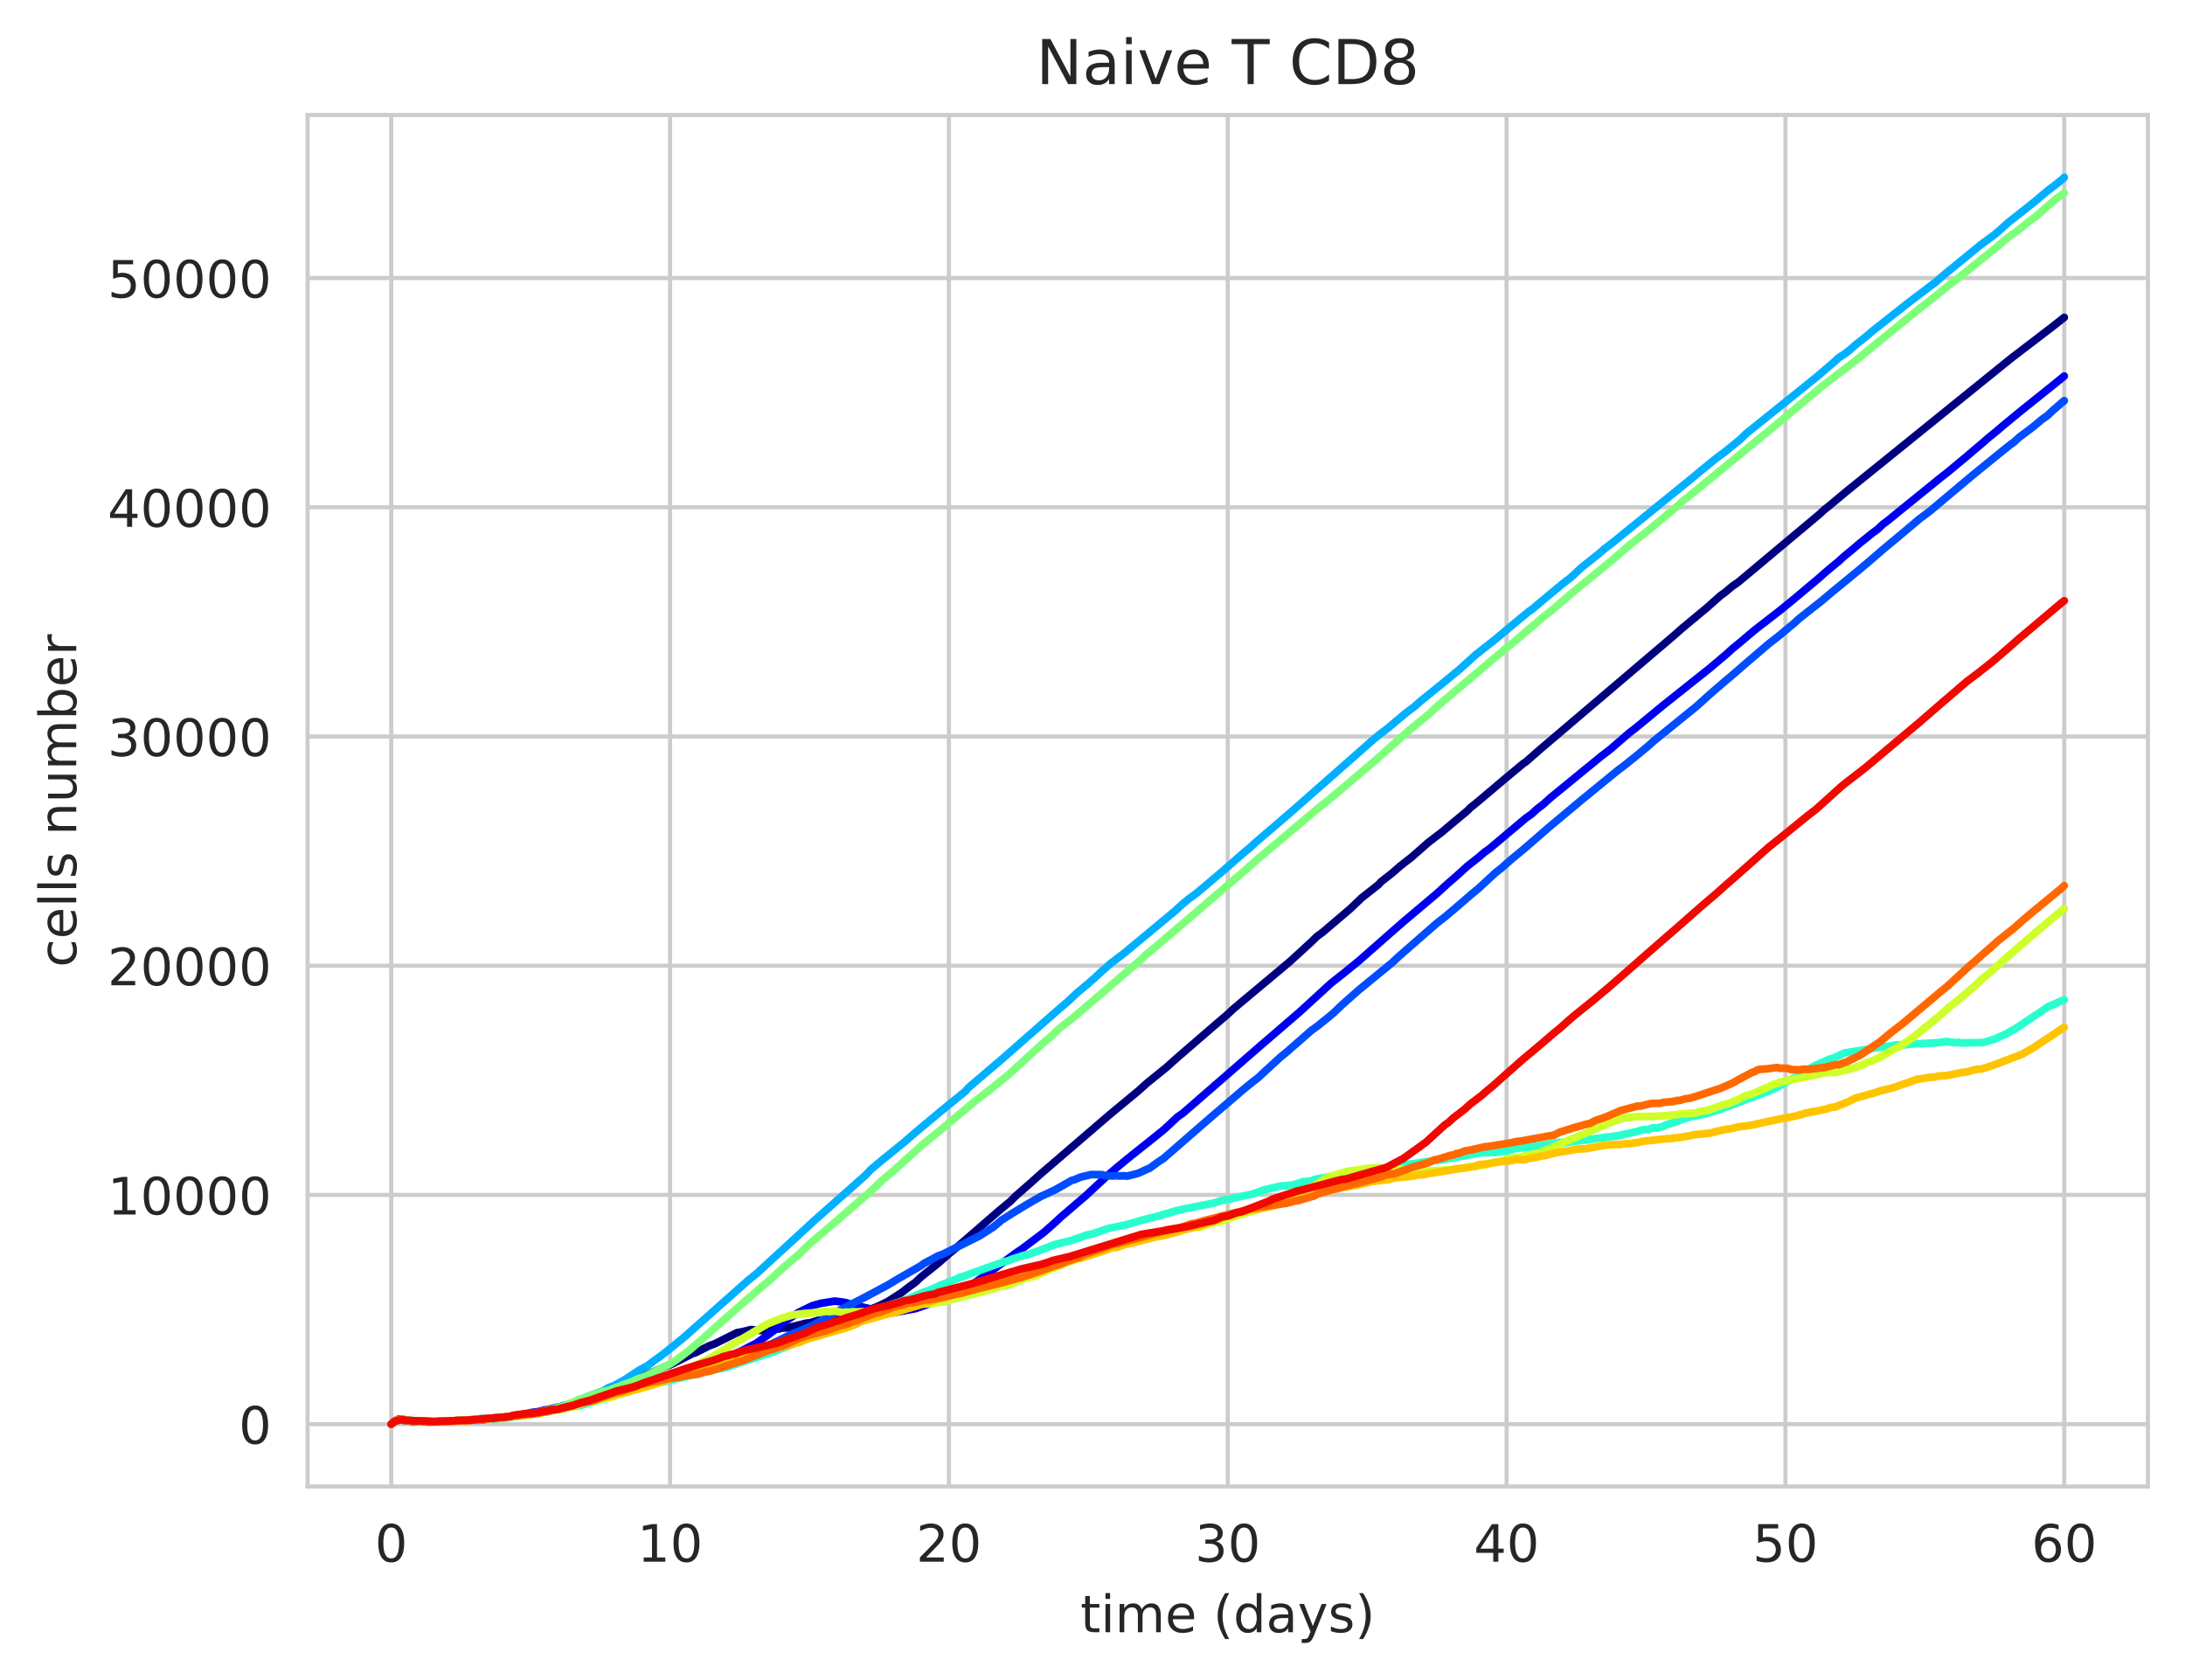 <?xml version="1.0" encoding="utf-8" standalone="no"?>
<!DOCTYPE svg PUBLIC "-//W3C//DTD SVG 1.1//EN"
  "http://www.w3.org/Graphics/SVG/1.1/DTD/svg11.dtd">
<!-- Created with matplotlib (https://matplotlib.org/) -->
<svg height="325.986pt" version="1.1" viewBox="0 0 424.011 325.986" width="424.011pt" xmlns="http://www.w3.org/2000/svg" xmlns:xlink="http://www.w3.org/1999/xlink">
 <defs>
  <style type="text/css">
*{stroke-linecap:butt;stroke-linejoin:round;white-space:pre;}
  </style>
 </defs>
 <g id="figure_1">
  <g id="patch_1">
   <path d="M 0 325.986 
L 424.011 325.986 
L 424.011 0 
L 0 0 
z
" style="fill:#ffffff;"/>
  </g>
  <g id="axes_1">
   <g id="patch_2">
    <path d="M 59.691 288.43 
L 416.811 288.43 
L 416.811 22.318 
L 59.691 22.318 
z
" style="fill:#ffffff;"/>
   </g>
   <g id="matplotlib.axis_1">
    <g id="xtick_1">
     <g id="line2d_1">
      <path clip-path="url(#p82274d62f2)" d="M 75.923 288.43 
L 75.923 22.318 
" style="fill:none;stroke:#cccccc;stroke-linecap:round;stroke-width:0.8;"/>
     </g>
     <g id="text_1">
      <!-- 0 -->
      <defs>
       <path d="M 31.781 66.406 
Q 24.172 66.406 20.328 58.906 
Q 16.5 51.422 16.5 36.375 
Q 16.5 21.391 20.328 13.891 
Q 24.172 6.391 31.781 6.391 
Q 39.453 6.391 43.281 13.891 
Q 47.125 21.391 47.125 36.375 
Q 47.125 51.422 43.281 58.906 
Q 39.453 66.406 31.781 66.406 
z
M 31.781 74.219 
Q 44.047 74.219 50.516 64.516 
Q 56.984 54.828 56.984 36.375 
Q 56.984 17.969 50.516 8.266 
Q 44.047 -1.422 31.781 -1.422 
Q 19.531 -1.422 13.062 8.266 
Q 6.594 17.969 6.594 36.375 
Q 6.594 54.828 13.062 64.516 
Q 19.531 74.219 31.781 74.219 
z
" id="DejaVuSans-48"/>
      </defs>
      <g style="fill:#262626;" transform="translate(72.742 303.029)scale(0.1 -0.1)">
       <use xlink:href="#DejaVuSans-48"/>
      </g>
     </g>
    </g>
    <g id="xtick_2">
     <g id="line2d_2">
      <path clip-path="url(#p82274d62f2)" d="M 130.032 288.43 
L 130.032 22.318 
" style="fill:none;stroke:#cccccc;stroke-linecap:round;stroke-width:0.8;"/>
     </g>
     <g id="text_2">
      <!-- 10 -->
      <defs>
       <path d="M 12.406 8.297 
L 28.516 8.297 
L 28.516 63.922 
L 10.984 60.406 
L 10.984 69.391 
L 28.422 72.906 
L 38.281 72.906 
L 38.281 8.297 
L 54.391 8.297 
L 54.391 0 
L 12.406 0 
z
" id="DejaVuSans-49"/>
      </defs>
      <g style="fill:#262626;" transform="translate(123.67 303.029)scale(0.1 -0.1)">
       <use xlink:href="#DejaVuSans-49"/>
       <use x="63.623" xlink:href="#DejaVuSans-48"/>
      </g>
     </g>
    </g>
    <g id="xtick_3">
     <g id="line2d_3">
      <path clip-path="url(#p82274d62f2)" d="M 184.142 288.43 
L 184.142 22.318 
" style="fill:none;stroke:#cccccc;stroke-linecap:round;stroke-width:0.8;"/>
     </g>
     <g id="text_3">
      <!-- 20 -->
      <defs>
       <path d="M 19.188 8.297 
L 53.609 8.297 
L 53.609 0 
L 7.328 0 
L 7.328 8.297 
Q 12.938 14.109 22.625 23.891 
Q 32.328 33.688 34.812 36.531 
Q 39.547 41.844 41.422 45.531 
Q 43.312 49.219 43.312 52.781 
Q 43.312 58.594 39.234 62.25 
Q 35.156 65.922 28.609 65.922 
Q 23.969 65.922 18.812 64.312 
Q 13.672 62.703 7.812 59.422 
L 7.812 69.391 
Q 13.766 71.781 18.938 73 
Q 24.125 74.219 28.422 74.219 
Q 39.75 74.219 46.484 68.547 
Q 53.219 62.891 53.219 53.422 
Q 53.219 48.922 51.531 44.891 
Q 49.859 40.875 45.406 35.406 
Q 44.188 33.984 37.641 27.219 
Q 31.109 20.453 19.188 8.297 
z
" id="DejaVuSans-50"/>
      </defs>
      <g style="fill:#262626;" transform="translate(177.779 303.029)scale(0.1 -0.1)">
       <use xlink:href="#DejaVuSans-50"/>
       <use x="63.623" xlink:href="#DejaVuSans-48"/>
      </g>
     </g>
    </g>
    <g id="xtick_4">
     <g id="line2d_4">
      <path clip-path="url(#p82274d62f2)" d="M 238.251 288.43 
L 238.251 22.318 
" style="fill:none;stroke:#cccccc;stroke-linecap:round;stroke-width:0.8;"/>
     </g>
     <g id="text_4">
      <!-- 30 -->
      <defs>
       <path d="M 40.578 39.312 
Q 47.656 37.797 51.625 33 
Q 55.609 28.219 55.609 21.188 
Q 55.609 10.406 48.188 4.484 
Q 40.766 -1.422 27.094 -1.422 
Q 22.516 -1.422 17.656 -0.516 
Q 12.797 0.391 7.625 2.203 
L 7.625 11.719 
Q 11.719 9.328 16.594 8.109 
Q 21.484 6.891 26.812 6.891 
Q 36.078 6.891 40.938 10.547 
Q 45.797 14.203 45.797 21.188 
Q 45.797 27.641 41.281 31.266 
Q 36.766 34.906 28.719 34.906 
L 20.219 34.906 
L 20.219 43.016 
L 29.109 43.016 
Q 36.375 43.016 40.234 45.922 
Q 44.094 48.828 44.094 54.297 
Q 44.094 59.906 40.109 62.906 
Q 36.141 65.922 28.719 65.922 
Q 24.656 65.922 20.016 65.031 
Q 15.375 64.156 9.812 62.312 
L 9.812 71.094 
Q 15.438 72.656 20.344 73.438 
Q 25.25 74.219 29.594 74.219 
Q 40.828 74.219 47.359 69.109 
Q 53.906 64.016 53.906 55.328 
Q 53.906 49.266 50.438 45.094 
Q 46.969 40.922 40.578 39.312 
z
" id="DejaVuSans-51"/>
      </defs>
      <g style="fill:#262626;" transform="translate(231.888 303.029)scale(0.1 -0.1)">
       <use xlink:href="#DejaVuSans-51"/>
       <use x="63.623" xlink:href="#DejaVuSans-48"/>
      </g>
     </g>
    </g>
    <g id="xtick_5">
     <g id="line2d_5">
      <path clip-path="url(#p82274d62f2)" d="M 292.36 288.43 
L 292.36 22.318 
" style="fill:none;stroke:#cccccc;stroke-linecap:round;stroke-width:0.8;"/>
     </g>
     <g id="text_5">
      <!-- 40 -->
      <defs>
       <path d="M 37.797 64.312 
L 12.891 25.391 
L 37.797 25.391 
z
M 35.203 72.906 
L 47.609 72.906 
L 47.609 25.391 
L 58.016 25.391 
L 58.016 17.188 
L 47.609 17.188 
L 47.609 0 
L 37.797 0 
L 37.797 17.188 
L 4.891 17.188 
L 4.891 26.703 
z
" id="DejaVuSans-52"/>
      </defs>
      <g style="fill:#262626;" transform="translate(285.997 303.029)scale(0.1 -0.1)">
       <use xlink:href="#DejaVuSans-52"/>
       <use x="63.623" xlink:href="#DejaVuSans-48"/>
      </g>
     </g>
    </g>
    <g id="xtick_6">
     <g id="line2d_6">
      <path clip-path="url(#p82274d62f2)" d="M 346.469 288.43 
L 346.469 22.318 
" style="fill:none;stroke:#cccccc;stroke-linecap:round;stroke-width:0.8;"/>
     </g>
     <g id="text_6">
      <!-- 50 -->
      <defs>
       <path d="M 10.797 72.906 
L 49.516 72.906 
L 49.516 64.594 
L 19.828 64.594 
L 19.828 46.734 
Q 21.969 47.469 24.109 47.828 
Q 26.266 48.188 28.422 48.188 
Q 40.625 48.188 47.75 41.5 
Q 54.891 34.812 54.891 23.391 
Q 54.891 11.625 47.562 5.094 
Q 40.234 -1.422 26.906 -1.422 
Q 22.312 -1.422 17.547 -0.641 
Q 12.797 0.141 7.719 1.703 
L 7.719 11.625 
Q 12.109 9.234 16.797 8.062 
Q 21.484 6.891 26.703 6.891 
Q 35.156 6.891 40.078 11.328 
Q 45.016 15.766 45.016 23.391 
Q 45.016 31 40.078 35.438 
Q 35.156 39.891 26.703 39.891 
Q 22.75 39.891 18.812 39.016 
Q 14.891 38.141 10.797 36.281 
z
" id="DejaVuSans-53"/>
      </defs>
      <g style="fill:#262626;" transform="translate(340.106 303.029)scale(0.1 -0.1)">
       <use xlink:href="#DejaVuSans-53"/>
       <use x="63.623" xlink:href="#DejaVuSans-48"/>
      </g>
     </g>
    </g>
    <g id="xtick_7">
     <g id="line2d_7">
      <path clip-path="url(#p82274d62f2)" d="M 400.578 288.43 
L 400.578 22.318 
" style="fill:none;stroke:#cccccc;stroke-linecap:round;stroke-width:0.8;"/>
     </g>
     <g id="text_7">
      <!-- 60 -->
      <defs>
       <path d="M 33.016 40.375 
Q 26.375 40.375 22.484 35.828 
Q 18.609 31.297 18.609 23.391 
Q 18.609 15.531 22.484 10.953 
Q 26.375 6.391 33.016 6.391 
Q 39.656 6.391 43.531 10.953 
Q 47.406 15.531 47.406 23.391 
Q 47.406 31.297 43.531 35.828 
Q 39.656 40.375 33.016 40.375 
z
M 52.594 71.297 
L 52.594 62.312 
Q 48.875 64.062 45.094 64.984 
Q 41.312 65.922 37.594 65.922 
Q 27.828 65.922 22.672 59.328 
Q 17.531 52.734 16.797 39.406 
Q 19.672 43.656 24.016 45.922 
Q 28.375 48.188 33.594 48.188 
Q 44.578 48.188 50.953 41.516 
Q 57.328 34.859 57.328 23.391 
Q 57.328 12.156 50.688 5.359 
Q 44.047 -1.422 33.016 -1.422 
Q 20.359 -1.422 13.672 8.266 
Q 6.984 17.969 6.984 36.375 
Q 6.984 53.656 15.188 63.938 
Q 23.391 74.219 37.203 74.219 
Q 40.922 74.219 44.703 73.484 
Q 48.484 72.75 52.594 71.297 
z
" id="DejaVuSans-54"/>
      </defs>
      <g style="fill:#262626;" transform="translate(394.215 303.029)scale(0.1 -0.1)">
       <use xlink:href="#DejaVuSans-54"/>
       <use x="63.623" xlink:href="#DejaVuSans-48"/>
      </g>
     </g>
    </g>
    <g id="text_8">
     <!-- time (days) -->
     <defs>
      <path d="M 18.312 70.219 
L 18.312 54.688 
L 36.812 54.688 
L 36.812 47.703 
L 18.312 47.703 
L 18.312 18.016 
Q 18.312 11.328 20.141 9.422 
Q 21.969 7.516 27.594 7.516 
L 36.812 7.516 
L 36.812 0 
L 27.594 0 
Q 17.188 0 13.234 3.875 
Q 9.281 7.766 9.281 18.016 
L 9.281 47.703 
L 2.688 47.703 
L 2.688 54.688 
L 9.281 54.688 
L 9.281 70.219 
z
" id="DejaVuSans-116"/>
      <path d="M 9.422 54.688 
L 18.406 54.688 
L 18.406 0 
L 9.422 0 
z
M 9.422 75.984 
L 18.406 75.984 
L 18.406 64.594 
L 9.422 64.594 
z
" id="DejaVuSans-105"/>
      <path d="M 52 44.188 
Q 55.375 50.25 60.062 53.125 
Q 64.75 56 71.094 56 
Q 79.641 56 84.281 50.016 
Q 88.922 44.047 88.922 33.016 
L 88.922 0 
L 79.891 0 
L 79.891 32.719 
Q 79.891 40.578 77.094 44.375 
Q 74.312 48.188 68.609 48.188 
Q 61.625 48.188 57.562 43.547 
Q 53.516 38.922 53.516 30.906 
L 53.516 0 
L 44.484 0 
L 44.484 32.719 
Q 44.484 40.625 41.703 44.406 
Q 38.922 48.188 33.109 48.188 
Q 26.219 48.188 22.156 43.531 
Q 18.109 38.875 18.109 30.906 
L 18.109 0 
L 9.078 0 
L 9.078 54.688 
L 18.109 54.688 
L 18.109 46.188 
Q 21.188 51.219 25.484 53.609 
Q 29.781 56 35.688 56 
Q 41.656 56 45.828 52.969 
Q 50 49.953 52 44.188 
z
" id="DejaVuSans-109"/>
      <path d="M 56.203 29.594 
L 56.203 25.203 
L 14.891 25.203 
Q 15.484 15.922 20.484 11.062 
Q 25.484 6.203 34.422 6.203 
Q 39.594 6.203 44.453 7.469 
Q 49.312 8.734 54.109 11.281 
L 54.109 2.781 
Q 49.266 0.734 44.188 -0.344 
Q 39.109 -1.422 33.891 -1.422 
Q 20.797 -1.422 13.156 6.188 
Q 5.516 13.812 5.516 26.812 
Q 5.516 40.234 12.766 48.109 
Q 20.016 56 32.328 56 
Q 43.359 56 49.781 48.891 
Q 56.203 41.797 56.203 29.594 
z
M 47.219 32.234 
Q 47.125 39.594 43.094 43.984 
Q 39.062 48.391 32.422 48.391 
Q 24.906 48.391 20.391 44.141 
Q 15.875 39.891 15.188 32.172 
z
" id="DejaVuSans-101"/>
      <path id="DejaVuSans-32"/>
      <path d="M 31 75.875 
Q 24.469 64.656 21.281 53.656 
Q 18.109 42.672 18.109 31.391 
Q 18.109 20.125 21.312 9.062 
Q 24.516 -2 31 -13.188 
L 23.188 -13.188 
Q 15.875 -1.703 12.234 9.375 
Q 8.594 20.453 8.594 31.391 
Q 8.594 42.281 12.203 53.312 
Q 15.828 64.359 23.188 75.875 
z
" id="DejaVuSans-40"/>
      <path d="M 45.406 46.391 
L 45.406 75.984 
L 54.391 75.984 
L 54.391 0 
L 45.406 0 
L 45.406 8.203 
Q 42.578 3.328 38.25 0.953 
Q 33.938 -1.422 27.875 -1.422 
Q 17.969 -1.422 11.734 6.484 
Q 5.516 14.406 5.516 27.297 
Q 5.516 40.188 11.734 48.094 
Q 17.969 56 27.875 56 
Q 33.938 56 38.25 53.625 
Q 42.578 51.266 45.406 46.391 
z
M 14.797 27.297 
Q 14.797 17.391 18.875 11.75 
Q 22.953 6.109 30.078 6.109 
Q 37.203 6.109 41.297 11.75 
Q 45.406 17.391 45.406 27.297 
Q 45.406 37.203 41.297 42.844 
Q 37.203 48.484 30.078 48.484 
Q 22.953 48.484 18.875 42.844 
Q 14.797 37.203 14.797 27.297 
z
" id="DejaVuSans-100"/>
      <path d="M 34.281 27.484 
Q 23.391 27.484 19.188 25 
Q 14.984 22.516 14.984 16.5 
Q 14.984 11.719 18.141 8.906 
Q 21.297 6.109 26.703 6.109 
Q 34.188 6.109 38.703 11.406 
Q 43.219 16.703 43.219 25.484 
L 43.219 27.484 
z
M 52.203 31.203 
L 52.203 0 
L 43.219 0 
L 43.219 8.297 
Q 40.141 3.328 35.547 0.953 
Q 30.953 -1.422 24.312 -1.422 
Q 15.922 -1.422 10.953 3.297 
Q 6 8.016 6 15.922 
Q 6 25.141 12.172 29.828 
Q 18.359 34.516 30.609 34.516 
L 43.219 34.516 
L 43.219 35.406 
Q 43.219 41.609 39.141 45 
Q 35.062 48.391 27.688 48.391 
Q 23 48.391 18.547 47.266 
Q 14.109 46.141 10.016 43.891 
L 10.016 52.203 
Q 14.938 54.109 19.578 55.047 
Q 24.219 56 28.609 56 
Q 40.484 56 46.344 49.844 
Q 52.203 43.703 52.203 31.203 
z
" id="DejaVuSans-97"/>
      <path d="M 32.172 -5.078 
Q 28.375 -14.844 24.75 -17.812 
Q 21.141 -20.797 15.094 -20.797 
L 7.906 -20.797 
L 7.906 -13.281 
L 13.188 -13.281 
Q 16.891 -13.281 18.938 -11.516 
Q 21 -9.766 23.484 -3.219 
L 25.094 0.875 
L 2.984 54.688 
L 12.5 54.688 
L 29.594 11.922 
L 46.688 54.688 
L 56.203 54.688 
z
" id="DejaVuSans-121"/>
      <path d="M 44.281 53.078 
L 44.281 44.578 
Q 40.484 46.531 36.375 47.5 
Q 32.281 48.484 27.875 48.484 
Q 21.188 48.484 17.844 46.438 
Q 14.5 44.391 14.5 40.281 
Q 14.5 37.156 16.891 35.375 
Q 19.281 33.594 26.516 31.984 
L 29.594 31.297 
Q 39.156 29.25 43.188 25.516 
Q 47.219 21.781 47.219 15.094 
Q 47.219 7.469 41.188 3.016 
Q 35.156 -1.422 24.609 -1.422 
Q 20.219 -1.422 15.453 -0.562 
Q 10.688 0.297 5.422 2 
L 5.422 11.281 
Q 10.406 8.688 15.234 7.391 
Q 20.062 6.109 24.812 6.109 
Q 31.156 6.109 34.562 8.281 
Q 37.984 10.453 37.984 14.406 
Q 37.984 18.062 35.516 20.016 
Q 33.062 21.969 24.703 23.781 
L 21.578 24.516 
Q 13.234 26.266 9.516 29.906 
Q 5.812 33.547 5.812 39.891 
Q 5.812 47.609 11.281 51.797 
Q 16.75 56 26.812 56 
Q 31.781 56 36.172 55.266 
Q 40.578 54.547 44.281 53.078 
z
" id="DejaVuSans-115"/>
      <path d="M 8.016 75.875 
L 15.828 75.875 
Q 23.141 64.359 26.781 53.312 
Q 30.422 42.281 30.422 31.391 
Q 30.422 20.453 26.781 9.375 
Q 23.141 -1.703 15.828 -13.188 
L 8.016 -13.188 
Q 14.5 -2 17.703 9.062 
Q 20.906 20.125 20.906 31.391 
Q 20.906 42.672 17.703 53.656 
Q 14.5 64.656 8.016 75.875 
z
" id="DejaVuSans-41"/>
     </defs>
     <g style="fill:#262626;" transform="translate(209.662 316.707)scale(0.1 -0.1)">
      <use xlink:href="#DejaVuSans-116"/>
      <use x="39.209" xlink:href="#DejaVuSans-105"/>
      <use x="66.992" xlink:href="#DejaVuSans-109"/>
      <use x="164.404" xlink:href="#DejaVuSans-101"/>
      <use x="225.928" xlink:href="#DejaVuSans-32"/>
      <use x="257.715" xlink:href="#DejaVuSans-40"/>
      <use x="296.729" xlink:href="#DejaVuSans-100"/>
      <use x="360.205" xlink:href="#DejaVuSans-97"/>
      <use x="421.484" xlink:href="#DejaVuSans-121"/>
      <use x="480.664" xlink:href="#DejaVuSans-115"/>
      <use x="532.764" xlink:href="#DejaVuSans-41"/>
     </g>
    </g>
   </g>
   <g id="matplotlib.axis_2">
    <g id="ytick_1">
     <g id="line2d_8">
      <path clip-path="url(#p82274d62f2)" d="M 59.691 276.334 
L 416.811 276.334 
" style="fill:none;stroke:#cccccc;stroke-linecap:round;stroke-width:0.8;"/>
     </g>
     <g id="text_9">
      <!-- 0 -->
      <g style="fill:#262626;" transform="translate(46.328 280.133)scale(0.1 -0.1)">
       <use xlink:href="#DejaVuSans-48"/>
      </g>
     </g>
    </g>
    <g id="ytick_2">
     <g id="line2d_9">
      <path clip-path="url(#p82274d62f2)" d="M 59.691 231.857 
L 416.811 231.857 
" style="fill:none;stroke:#cccccc;stroke-linecap:round;stroke-width:0.8;"/>
     </g>
     <g id="text_10">
      <!-- 10000 -->
      <g style="fill:#262626;" transform="translate(20.878 235.656)scale(0.1 -0.1)">
       <use xlink:href="#DejaVuSans-49"/>
       <use x="63.623" xlink:href="#DejaVuSans-48"/>
       <use x="127.246" xlink:href="#DejaVuSans-48"/>
       <use x="190.869" xlink:href="#DejaVuSans-48"/>
       <use x="254.492" xlink:href="#DejaVuSans-48"/>
      </g>
     </g>
    </g>
    <g id="ytick_3">
     <g id="line2d_10">
      <path clip-path="url(#p82274d62f2)" d="M 59.691 187.38 
L 416.811 187.38 
" style="fill:none;stroke:#cccccc;stroke-linecap:round;stroke-width:0.8;"/>
     </g>
     <g id="text_11">
      <!-- 20000 -->
      <g style="fill:#262626;" transform="translate(20.878 191.179)scale(0.1 -0.1)">
       <use xlink:href="#DejaVuSans-50"/>
       <use x="63.623" xlink:href="#DejaVuSans-48"/>
       <use x="127.246" xlink:href="#DejaVuSans-48"/>
       <use x="190.869" xlink:href="#DejaVuSans-48"/>
       <use x="254.492" xlink:href="#DejaVuSans-48"/>
      </g>
     </g>
    </g>
    <g id="ytick_4">
     <g id="line2d_11">
      <path clip-path="url(#p82274d62f2)" d="M 59.691 142.903 
L 416.811 142.903 
" style="fill:none;stroke:#cccccc;stroke-linecap:round;stroke-width:0.8;"/>
     </g>
     <g id="text_12">
      <!-- 30000 -->
      <g style="fill:#262626;" transform="translate(20.878 146.702)scale(0.1 -0.1)">
       <use xlink:href="#DejaVuSans-51"/>
       <use x="63.623" xlink:href="#DejaVuSans-48"/>
       <use x="127.246" xlink:href="#DejaVuSans-48"/>
       <use x="190.869" xlink:href="#DejaVuSans-48"/>
       <use x="254.492" xlink:href="#DejaVuSans-48"/>
      </g>
     </g>
    </g>
    <g id="ytick_5">
     <g id="line2d_12">
      <path clip-path="url(#p82274d62f2)" d="M 59.691 98.426 
L 416.811 98.426 
" style="fill:none;stroke:#cccccc;stroke-linecap:round;stroke-width:0.8;"/>
     </g>
     <g id="text_13">
      <!-- 40000 -->
      <g style="fill:#262626;" transform="translate(20.878 102.225)scale(0.1 -0.1)">
       <use xlink:href="#DejaVuSans-52"/>
       <use x="63.623" xlink:href="#DejaVuSans-48"/>
       <use x="127.246" xlink:href="#DejaVuSans-48"/>
       <use x="190.869" xlink:href="#DejaVuSans-48"/>
       <use x="254.492" xlink:href="#DejaVuSans-48"/>
      </g>
     </g>
    </g>
    <g id="ytick_6">
     <g id="line2d_13">
      <path clip-path="url(#p82274d62f2)" d="M 59.691 53.948 
L 416.811 53.948 
" style="fill:none;stroke:#cccccc;stroke-linecap:round;stroke-width:0.8;"/>
     </g>
     <g id="text_14">
      <!-- 50000 -->
      <g style="fill:#262626;" transform="translate(20.878 57.748)scale(0.1 -0.1)">
       <use xlink:href="#DejaVuSans-53"/>
       <use x="63.623" xlink:href="#DejaVuSans-48"/>
       <use x="127.246" xlink:href="#DejaVuSans-48"/>
       <use x="190.869" xlink:href="#DejaVuSans-48"/>
       <use x="254.492" xlink:href="#DejaVuSans-48"/>
      </g>
     </g>
    </g>
    <g id="text_15">
     <!-- cells number -->
     <defs>
      <path d="M 48.781 52.594 
L 48.781 44.188 
Q 44.969 46.297 41.141 47.344 
Q 37.312 48.391 33.406 48.391 
Q 24.656 48.391 19.812 42.844 
Q 14.984 37.312 14.984 27.297 
Q 14.984 17.281 19.812 11.734 
Q 24.656 6.203 33.406 6.203 
Q 37.312 6.203 41.141 7.25 
Q 44.969 8.297 48.781 10.406 
L 48.781 2.094 
Q 45.016 0.344 40.984 -0.531 
Q 36.969 -1.422 32.422 -1.422 
Q 20.062 -1.422 12.781 6.344 
Q 5.516 14.109 5.516 27.297 
Q 5.516 40.672 12.859 48.328 
Q 20.219 56 33.016 56 
Q 37.156 56 41.109 55.141 
Q 45.062 54.297 48.781 52.594 
z
" id="DejaVuSans-99"/>
      <path d="M 9.422 75.984 
L 18.406 75.984 
L 18.406 0 
L 9.422 0 
z
" id="DejaVuSans-108"/>
      <path d="M 54.891 33.016 
L 54.891 0 
L 45.906 0 
L 45.906 32.719 
Q 45.906 40.484 42.875 44.328 
Q 39.844 48.188 33.797 48.188 
Q 26.516 48.188 22.312 43.547 
Q 18.109 38.922 18.109 30.906 
L 18.109 0 
L 9.078 0 
L 9.078 54.688 
L 18.109 54.688 
L 18.109 46.188 
Q 21.344 51.125 25.703 53.562 
Q 30.078 56 35.797 56 
Q 45.219 56 50.047 50.172 
Q 54.891 44.344 54.891 33.016 
z
" id="DejaVuSans-110"/>
      <path d="M 8.5 21.578 
L 8.5 54.688 
L 17.484 54.688 
L 17.484 21.922 
Q 17.484 14.156 20.5 10.266 
Q 23.531 6.391 29.594 6.391 
Q 36.859 6.391 41.078 11.031 
Q 45.312 15.672 45.312 23.688 
L 45.312 54.688 
L 54.297 54.688 
L 54.297 0 
L 45.312 0 
L 45.312 8.406 
Q 42.047 3.422 37.719 1 
Q 33.406 -1.422 27.688 -1.422 
Q 18.266 -1.422 13.375 4.438 
Q 8.5 10.297 8.5 21.578 
z
M 31.109 56 
z
" id="DejaVuSans-117"/>
      <path d="M 48.688 27.297 
Q 48.688 37.203 44.609 42.844 
Q 40.531 48.484 33.406 48.484 
Q 26.266 48.484 22.188 42.844 
Q 18.109 37.203 18.109 27.297 
Q 18.109 17.391 22.188 11.75 
Q 26.266 6.109 33.406 6.109 
Q 40.531 6.109 44.609 11.75 
Q 48.688 17.391 48.688 27.297 
z
M 18.109 46.391 
Q 20.953 51.266 25.266 53.625 
Q 29.594 56 35.594 56 
Q 45.562 56 51.781 48.094 
Q 58.016 40.188 58.016 27.297 
Q 58.016 14.406 51.781 6.484 
Q 45.562 -1.422 35.594 -1.422 
Q 29.594 -1.422 25.266 0.953 
Q 20.953 3.328 18.109 8.203 
L 18.109 0 
L 9.078 0 
L 9.078 75.984 
L 18.109 75.984 
z
" id="DejaVuSans-98"/>
      <path d="M 41.109 46.297 
Q 39.594 47.172 37.812 47.578 
Q 36.031 48 33.891 48 
Q 26.266 48 22.188 43.047 
Q 18.109 38.094 18.109 28.812 
L 18.109 0 
L 9.078 0 
L 9.078 54.688 
L 18.109 54.688 
L 18.109 46.188 
Q 20.953 51.172 25.484 53.578 
Q 30.031 56 36.531 56 
Q 37.453 56 38.578 55.875 
Q 39.703 55.766 41.062 55.516 
z
" id="DejaVuSans-114"/>
     </defs>
     <g style="fill:#262626;" transform="translate(14.798 187.686)rotate(-90)scale(0.1 -0.1)">
      <use xlink:href="#DejaVuSans-99"/>
      <use x="54.98" xlink:href="#DejaVuSans-101"/>
      <use x="116.504" xlink:href="#DejaVuSans-108"/>
      <use x="144.287" xlink:href="#DejaVuSans-108"/>
      <use x="172.07" xlink:href="#DejaVuSans-115"/>
      <use x="224.17" xlink:href="#DejaVuSans-32"/>
      <use x="255.957" xlink:href="#DejaVuSans-110"/>
      <use x="319.336" xlink:href="#DejaVuSans-117"/>
      <use x="382.715" xlink:href="#DejaVuSans-109"/>
      <use x="480.127" xlink:href="#DejaVuSans-98"/>
      <use x="543.604" xlink:href="#DejaVuSans-101"/>
      <use x="605.127" xlink:href="#DejaVuSans-114"/>
     </g>
    </g>
   </g>
   <g id="line2d_14">
    <path clip-path="url(#p82274d62f2)" d="M 75.923 276.334 
L 76.464 275.849 
L 77.006 275.591 
L 77.547 275.494 
L 80.793 275.872 
L 86.745 275.827 
L 87.286 275.725 
L 88.368 275.711 
L 99.731 274.849 
L 100.814 274.635 
L 105.142 273.995 
L 106.766 273.617 
L 108.389 273.283 
L 114.882 271.25 
L 115.964 270.757 
L 118.67 269.778 
L 129.491 264.992 
L 130.574 264.597 
L 134.361 262.662 
L 134.902 262.502 
L 137.608 261.141 
L 138.69 260.745 
L 143.019 258.592 
L 144.101 258.392 
L 145.724 257.992 
L 147.888 258.17 
L 150.053 257.858 
L 151.135 257.867 
L 151.676 257.694 
L 152.758 257.663 
L 154.923 257.12 
L 156.546 256.724 
L 157.087 256.697 
L 158.71 256.213 
L 160.334 255.946 
L 161.957 255.599 
L 163.039 255.501 
L 168.45 254.042 
L 168.991 254.024 
L 170.614 253.362 
L 172.238 252.561 
L 174.943 250.831 
L 176.025 249.977 
L 177.648 248.803 
L 178.731 247.775 
L 181.977 245.182 
L 184.142 243.288 
L 185.224 242.403 
L 188.47 239.596 
L 193.881 234.904 
L 196.046 233.12 
L 197.128 232.039 
L 199.833 229.678 
L 201.998 227.738 
L 203.621 226.351 
L 214.443 217.046 
L 215.525 216.121 
L 220.936 211.642 
L 222.559 210.179 
L 226.347 207.114 
L 228.511 205.175 
L 236.086 198.633 
L 238.251 196.787 
L 239.333 195.764 
L 250.155 186.713 
L 252.319 184.742 
L 254.483 182.754 
L 255.566 181.7 
L 256.648 180.913 
L 262.059 176.301 
L 264.223 174.228 
L 267.47 171.679 
L 268.011 171.083 
L 270.175 169.393 
L 271.798 167.979 
L 273.963 166.293 
L 277.209 163.438 
L 279.915 161.374 
L 281.538 159.995 
L 284.784 157.296 
L 285.326 156.731 
L 286.408 155.872 
L 291.819 151.304 
L 295.606 148.155 
L 296.147 147.791 
L 298.853 145.416 
L 324.825 123.328 
L 326.448 121.892 
L 330.236 118.747 
L 331.318 117.849 
L 332.942 116.399 
L 334.024 115.451 
L 334.565 115.1 
L 336.188 113.739 
L 337.27 112.992 
L 338.352 112.098 
L 352.962 99.871 
L 354.044 98.888 
L 355.126 98.021 
L 358.373 95.308 
L 365.407 89.628 
L 390.297 69.507 
L 398.414 63.298 
L 400.578 61.585 
L 400.578 61.585 
" style="fill:none;stroke:#000080;stroke-linecap:round;stroke-width:1.5;"/>
   </g>
   <g id="line2d_15">
    <path clip-path="url(#p82274d62f2)" d="M 75.923 276.334 
L 77.006 275.511 
L 77.547 275.324 
L 78.629 275.542 
L 79.17 275.671 
L 79.711 275.622 
L 80.793 275.849 
L 82.416 275.751 
L 82.958 275.898 
L 87.827 275.734 
L 88.368 275.654 
L 89.451 275.68 
L 94.862 275.324 
L 97.026 275.044 
L 99.19 274.942 
L 100.272 274.662 
L 101.355 274.644 
L 102.437 274.382 
L 102.978 274.101 
L 104.601 273.897 
L 105.683 273.585 
L 106.224 273.537 
L 107.848 273.11 
L 108.93 272.932 
L 109.471 272.705 
L 110.553 272.456 
L 111.635 272.238 
L 112.718 272.064 
L 113.8 271.762 
L 114.341 271.766 
L 115.964 271.264 
L 116.505 271.197 
L 117.587 270.886 
L 118.67 270.605 
L 121.375 269.783 
L 122.457 269.32 
L 122.998 269.12 
L 123.539 269.062 
L 125.163 268.653 
L 125.704 268.555 
L 128.409 267.412 
L 135.984 265.175 
L 137.067 264.663 
L 137.608 264.517 
L 138.149 264.21 
L 140.313 263.569 
L 141.936 262.978 
L 143.56 262.288 
L 144.642 261.719 
L 146.806 260.611 
L 148.971 259.059 
L 150.594 257.863 
L 151.676 256.844 
L 154.923 254.678 
L 157.628 253.362 
L 159.251 252.899 
L 161.957 252.463 
L 163.039 252.583 
L 164.121 252.752 
L 165.203 253.122 
L 169.532 254.118 
L 170.073 254.376 
L 171.696 254.652 
L 173.32 254.705 
L 175.484 254.327 
L 177.648 253.931 
L 180.895 252.779 
L 189.011 249.003 
L 190.094 248.22 
L 191.176 247.495 
L 197.128 243.132 
L 198.21 242.411 
L 202.539 239.147 
L 204.703 237.243 
L 205.785 236.22 
L 210.655 232.048 
L 214.984 228.032 
L 216.607 226.649 
L 218.771 224.856 
L 223.641 220.973 
L 225.806 219.234 
L 226.888 218.238 
L 227.97 217.215 
L 228.511 216.717 
L 229.593 215.956 
L 244.744 202.778 
L 247.449 200.456 
L 249.072 199.055 
L 252.319 196.258 
L 258.271 190.8 
L 260.976 188.665 
L 263.682 186.455 
L 271.257 179.797 
L 272.339 178.854 
L 278.832 173.374 
L 280.997 171.408 
L 282.62 169.998 
L 284.784 168.041 
L 286.949 166.338 
L 288.031 165.399 
L 289.113 164.621 
L 291.819 162.339 
L 296.147 158.705 
L 297.23 157.945 
L 298.312 156.944 
L 299.394 156.135 
L 301.017 154.676 
L 310.757 146.714 
L 312.38 145.482 
L 316.168 142.204 
L 317.25 141.386 
L 322.661 136.921 
L 331.859 129.604 
L 335.106 126.851 
L 336.188 125.868 
L 337.811 124.534 
L 340.517 122.243 
L 344.846 118.894 
L 345.928 118.036 
L 348.092 116.27 
L 352.962 112.182 
L 354.044 111.217 
L 355.126 110.297 
L 356.75 108.962 
L 357.832 107.975 
L 359.455 106.636 
L 361.078 105.257 
L 362.16 104.403 
L 363.243 103.518 
L 364.325 102.727 
L 365.407 101.712 
L 366.489 100.899 
L 368.654 99.128 
L 376.77 92.546 
L 377.852 91.71 
L 381.64 88.565 
L 382.722 87.635 
L 384.345 86.27 
L 385.968 84.86 
L 387.592 83.548 
L 388.674 82.61 
L 392.462 79.496 
L 397.872 75.169 
L 400.578 72.976 
L 400.578 72.976 
" style="fill:none;stroke:#0000f1;stroke-linecap:round;stroke-width:1.5;"/>
   </g>
   <g id="line2d_16">
    <path clip-path="url(#p82274d62f2)" d="M 75.923 276.334 
L 77.006 275.534 
L 77.547 275.391 
L 78.088 275.396 
L 79.17 275.689 
L 85.122 275.872 
L 87.286 275.698 
L 88.368 275.689 
L 88.91 275.547 
L 89.451 275.689 
L 90.533 275.676 
L 91.615 275.542 
L 92.697 275.569 
L 94.32 275.4 
L 96.485 275.244 
L 98.108 274.978 
L 100.272 274.662 
L 101.896 274.399 
L 102.437 274.257 
L 103.519 274.159 
L 106.766 273.43 
L 107.307 273.43 
L 113.259 272.06 
L 113.8 271.998 
L 114.341 271.82 
L 114.882 271.522 
L 117.046 270.908 
L 123.539 268.511 
L 124.08 268.408 
L 124.622 268.177 
L 126.245 267.946 
L 127.327 267.581 
L 131.656 266.38 
L 132.197 266.34 
L 133.82 265.833 
L 137.608 265.161 
L 138.69 264.837 
L 140.854 264.263 
L 143.56 263.04 
L 145.183 262.595 
L 146.806 261.924 
L 147.888 261.501 
L 150.053 260.625 
L 153.84 258.766 
L 157.628 257.213 
L 159.792 255.986 
L 162.498 254.474 
L 168.45 251.391 
L 172.238 249.359 
L 174.402 248.064 
L 178.731 245.592 
L 179.272 245.165 
L 180.895 244.311 
L 181.977 243.719 
L 183.059 243.31 
L 190.094 239.805 
L 192.799 238.07 
L 194.422 236.705 
L 196.587 235.34 
L 199.292 233.698 
L 201.998 232.146 
L 204.703 230.892 
L 206.326 229.98 
L 207.95 229.046 
L 208.491 228.908 
L 209.573 228.437 
L 211.737 227.903 
L 213.902 227.925 
L 214.443 228.112 
L 216.066 228.174 
L 216.607 228.112 
L 217.148 228.179 
L 218.23 228.152 
L 218.771 228.21 
L 220.936 227.641 
L 222.559 226.88 
L 223.1 226.667 
L 224.723 225.479 
L 225.806 224.767 
L 233.922 217.704 
L 236.086 215.841 
L 241.497 211.22 
L 243.12 209.903 
L 244.203 209.067 
L 245.826 207.55 
L 248.531 205.077 
L 249.614 204.201 
L 254.483 199.94 
L 255.566 199.162 
L 257.73 197.432 
L 258.812 196.52 
L 260.435 194.963 
L 263.682 192.09 
L 270.175 186.779 
L 271.257 185.752 
L 278.832 179.129 
L 280.456 177.875 
L 282.62 176.038 
L 285.326 173.703 
L 286.949 172.355 
L 290.195 169.353 
L 291.278 168.504 
L 293.442 166.609 
L 294.524 165.728 
L 296.147 164.372 
L 300.476 160.605 
L 306.969 155.178 
L 310.757 152.083 
L 314.003 149.432 
L 315.086 148.631 
L 316.168 147.76 
L 317.791 146.465 
L 319.955 144.651 
L 321.038 143.686 
L 329.154 137.112 
L 331.859 134.679 
L 334.565 132.339 
L 336.188 130.974 
L 339.435 128.163 
L 343.222 124.93 
L 345.387 123.239 
L 347.01 121.874 
L 348.092 120.984 
L 349.174 119.997 
L 353.503 116.59 
L 355.126 115.216 
L 360.537 110.768 
L 362.702 108.953 
L 365.407 106.614 
L 368.654 103.919 
L 372.441 100.721 
L 374.606 99.093 
L 382.722 92.27 
L 388.674 87.435 
L 390.297 86.145 
L 390.838 85.767 
L 391.92 84.78 
L 393.544 83.57 
L 394.626 82.743 
L 396.249 81.382 
L 397.331 80.626 
L 398.414 79.594 
L 400.578 77.744 
L 400.578 77.744 
" style="fill:none;stroke:#004cff;stroke-linecap:round;stroke-width:1.5;"/>
   </g>
   <g id="line2d_17">
    <path clip-path="url(#p82274d62f2)" d="M 75.923 276.334 
L 76.464 275.823 
L 77.547 275.467 
L 82.416 275.872 
L 83.499 275.796 
L 84.04 275.858 
L 85.663 275.711 
L 88.368 275.68 
L 88.91 275.591 
L 89.992 275.609 
L 90.533 275.507 
L 92.156 275.538 
L 93.238 275.258 
L 94.862 275.356 
L 95.944 275.147 
L 97.026 275.2 
L 98.649 275 
L 100.814 274.511 
L 101.355 274.564 
L 102.978 274.226 
L 104.06 274.177 
L 105.683 273.812 
L 107.307 273.31 
L 111.094 272.3 
L 112.176 271.753 
L 113.8 271.055 
L 117.046 269.898 
L 118.128 269.236 
L 119.211 268.835 
L 121.375 267.634 
L 124.08 265.833 
L 125.704 264.961 
L 126.786 264.13 
L 127.868 263.365 
L 128.95 262.546 
L 132.738 259.486 
L 140.854 252.272 
L 145.183 248.438 
L 146.806 247.13 
L 156.005 238.702 
L 157.628 237.185 
L 167.909 228.081 
L 168.991 226.933 
L 171.696 224.669 
L 172.779 223.807 
L 175.484 221.614 
L 177.648 219.733 
L 182.518 215.663 
L 184.683 213.906 
L 187.388 211.704 
L 187.929 211.051 
L 194.422 205.518 
L 205.244 196.026 
L 207.408 194.167 
L 209.032 192.628 
L 211.196 190.836 
L 212.278 189.884 
L 213.902 188.376 
L 215.525 186.953 
L 218.23 184.889 
L 227.97 176.799 
L 229.593 175.318 
L 230.675 174.428 
L 232.299 173.236 
L 237.168 169.122 
L 241.497 165.341 
L 242.579 164.474 
L 243.662 163.456 
L 250.155 157.892 
L 251.237 156.949 
L 266.387 143.605 
L 268.011 142.285 
L 269.093 141.471 
L 272.88 138.299 
L 274.504 137.076 
L 275.586 136.12 
L 279.374 133.056 
L 281.538 131.281 
L 283.161 129.942 
L 286.408 127.016 
L 289.113 124.894 
L 290.195 124.044 
L 293.983 120.869 
L 296.688 118.64 
L 297.23 118.289 
L 299.935 116.012 
L 301.558 114.673 
L 303.182 113.312 
L 304.805 112.076 
L 306.969 110.061 
L 310.216 107.494 
L 311.298 106.538 
L 312.921 105.306 
L 328.613 92.564 
L 329.695 91.647 
L 332.942 89.005 
L 334.565 87.8 
L 336.188 86.501 
L 337.811 85.163 
L 338.894 84.1 
L 350.256 74.977 
L 352.962 72.78 
L 356.208 69.987 
L 356.75 69.449 
L 357.832 68.759 
L 358.914 67.95 
L 359.996 66.98 
L 362.16 65.281 
L 363.243 64.334 
L 370.277 58.788 
L 375.688 54.687 
L 377.311 53.272 
L 384.345 47.517 
L 387.051 45.533 
L 388.133 44.604 
L 389.756 43.145 
L 394.626 39.302 
L 397.331 37.02 
L 398.414 36.215 
L 400.037 34.935 
L 400.578 34.414 
L 400.578 34.414 
" style="fill:none;stroke:#00b0ff;stroke-linecap:round;stroke-width:1.5;"/>
   </g>
   <g id="line2d_18">
    <path clip-path="url(#p82274d62f2)" d="M 75.923 276.334 
L 77.006 275.587 
L 78.088 275.413 
L 79.17 275.542 
L 80.252 275.747 
L 82.958 275.832 
L 83.499 275.792 
L 84.04 275.894 
L 86.745 275.729 
L 87.286 275.805 
L 89.992 275.667 
L 91.074 275.618 
L 93.238 275.445 
L 95.403 275.209 
L 96.485 275.173 
L 98.108 275.018 
L 99.731 274.791 
L 100.272 274.884 
L 101.896 274.484 
L 102.437 274.355 
L 103.519 274.355 
L 110.012 273.087 
L 111.094 272.856 
L 112.176 272.843 
L 113.259 272.549 
L 114.341 272.189 
L 117.587 271.375 
L 118.128 271.17 
L 118.67 271.099 
L 119.211 270.855 
L 120.293 270.574 
L 125.163 268.964 
L 134.902 266.7 
L 135.984 266.407 
L 137.067 266.211 
L 138.69 265.731 
L 140.854 265.371 
L 141.936 264.997 
L 143.019 264.646 
L 144.642 264.063 
L 146.265 263.569 
L 147.888 263.013 
L 149.512 262.515 
L 158.71 258.952 
L 160.334 258.232 
L 166.286 255.741 
L 170.614 254.087 
L 171.155 253.709 
L 174.943 252.485 
L 175.484 252.352 
L 178.731 250.924 
L 180.895 250.119 
L 182.518 249.363 
L 185.765 248.109 
L 186.306 247.793 
L 186.847 247.718 
L 188.47 247.095 
L 194.963 244.764 
L 195.504 244.689 
L 196.587 244.244 
L 198.751 243.559 
L 199.292 243.51 
L 201.998 242.532 
L 204.703 241.473 
L 207.95 240.686 
L 209.032 240.263 
L 209.573 240.134 
L 210.655 239.689 
L 211.737 239.471 
L 212.819 239.142 
L 214.984 238.386 
L 218.771 237.586 
L 221.477 236.785 
L 224.723 235.967 
L 227.97 235.006 
L 229.052 234.757 
L 230.134 234.508 
L 235.545 233.436 
L 237.168 232.907 
L 238.792 232.631 
L 240.415 232.222 
L 241.497 232.017 
L 243.12 231.661 
L 245.285 230.892 
L 248.531 230.131 
L 249.614 230.069 
L 250.696 229.922 
L 251.237 229.842 
L 252.319 229.464 
L 252.86 229.277 
L 254.483 229.153 
L 255.024 228.877 
L 259.353 228.036 
L 260.435 227.801 
L 262.059 227.44 
L 263.682 227.463 
L 271.257 226.235 
L 271.798 226.079 
L 274.504 225.768 
L 276.668 225.412 
L 279.915 225.03 
L 287.49 223.66 
L 288.572 223.704 
L 289.113 223.602 
L 290.195 223.62 
L 292.36 223.326 
L 294.524 222.775 
L 295.606 222.735 
L 300.476 222.063 
L 301.558 221.801 
L 302.64 221.649 
L 303.723 221.725 
L 304.805 221.534 
L 314.003 220.364 
L 317.25 219.648 
L 318.873 219.199 
L 319.955 219.137 
L 320.496 218.901 
L 321.038 218.812 
L 321.579 218.856 
L 322.661 218.594 
L 323.202 218.296 
L 325.366 217.629 
L 326.448 217.206 
L 327.531 216.855 
L 329.695 216.334 
L 330.236 216.308 
L 334.024 215.214 
L 334.565 214.947 
L 335.647 214.582 
L 337.27 213.919 
L 337.811 213.773 
L 338.894 213.328 
L 339.976 212.959 
L 344.304 211.282 
L 350.798 207.657 
L 351.339 207.252 
L 352.421 206.678 
L 355.126 205.464 
L 355.667 205.358 
L 357.832 204.343 
L 364.866 203.178 
L 365.407 203.209 
L 365.948 203.036 
L 367.03 202.916 
L 368.112 202.724 
L 369.736 202.756 
L 370.277 202.613 
L 375.688 202.351 
L 377.852 202.084 
L 378.934 202.249 
L 379.475 202.32 
L 380.016 202.266 
L 380.558 202.373 
L 384.886 202.289 
L 385.968 201.951 
L 387.051 201.626 
L 389.756 200.389 
L 390.297 199.994 
L 390.838 199.78 
L 394.626 197.24 
L 395.708 196.529 
L 397.331 195.408 
L 397.872 195.119 
L 398.414 194.959 
L 399.496 194.434 
L 400.578 193.989 
L 400.578 193.989 
" style="fill:none;stroke:#29ffce;stroke-linecap:round;stroke-width:1.5;"/>
   </g>
   <g id="line2d_19">
    <path clip-path="url(#p82274d62f2)" d="M 75.923 276.334 
L 76.464 275.809 
L 77.006 275.538 
L 78.088 275.445 
L 78.629 275.436 
L 79.711 275.707 
L 80.252 275.658 
L 82.416 275.907 
L 82.958 275.849 
L 83.499 275.92 
L 84.581 275.872 
L 87.286 275.734 
L 88.368 275.689 
L 89.451 275.565 
L 89.992 275.654 
L 95.403 275.262 
L 97.026 275.307 
L 99.19 274.973 
L 99.731 274.942 
L 100.272 274.777 
L 100.814 274.826 
L 101.896 274.559 
L 102.978 274.497 
L 105.683 273.839 
L 106.224 273.826 
L 107.848 273.274 
L 109.471 272.825 
L 110.012 272.509 
L 111.635 271.931 
L 112.176 271.593 
L 117.046 270.014 
L 118.128 269.778 
L 122.998 267.928 
L 123.539 267.639 
L 125.163 267.056 
L 130.032 264.641 
L 130.574 264.334 
L 131.656 263.578 
L 133.82 261.959 
L 135.984 260.1 
L 140.313 256.235 
L 141.395 255.27 
L 143.019 253.855 
L 146.806 250.555 
L 147.888 249.617 
L 149.512 248.278 
L 151.135 246.752 
L 153.84 244.377 
L 154.923 243.506 
L 157.087 241.384 
L 158.71 239.983 
L 159.792 239.089 
L 168.991 231.128 
L 171.155 229.05 
L 173.32 227.24 
L 179.272 221.885 
L 181.436 220.16 
L 189.011 213.839 
L 192.258 211.3 
L 195.504 208.693 
L 203.08 201.799 
L 203.621 201.421 
L 205.244 199.847 
L 206.867 198.526 
L 207.95 197.73 
L 209.573 196.36 
L 221.477 186.139 
L 222.559 185.08 
L 223.641 184.24 
L 226.888 181.464 
L 227.97 180.557 
L 241.497 168.971 
L 244.203 166.578 
L 255.566 157.006 
L 258.271 154.823 
L 259.353 153.938 
L 266.928 147.511 
L 273.422 141.724 
L 277.209 138.637 
L 278.832 137.107 
L 284.784 132.09 
L 285.867 131.187 
L 289.654 127.958 
L 290.736 127.096 
L 291.819 126.135 
L 293.442 124.854 
L 298.312 120.718 
L 299.394 119.757 
L 301.017 118.525 
L 305.346 114.815 
L 311.839 109.509 
L 312.921 108.62 
L 316.168 105.809 
L 317.791 104.55 
L 319.414 103.265 
L 322.12 101.032 
L 325.907 97.852 
L 326.448 97.278 
L 327.531 96.469 
L 346.469 80.942 
L 348.633 79.083 
L 349.715 78.184 
L 353.503 75.022 
L 359.996 70.04 
L 372.441 59.917 
L 375.147 57.818 
L 377.852 55.607 
L 380.016 53.953 
L 384.345 50.475 
L 387.592 47.846 
L 388.674 46.903 
L 390.297 45.622 
L 391.379 44.862 
L 393.003 43.594 
L 393.544 43.092 
L 395.167 41.922 
L 396.79 40.485 
L 397.872 39.533 
L 398.955 38.622 
L 400.578 37.425 
L 400.578 37.425 
" style="fill:none;stroke:#7dff7a;stroke-linecap:round;stroke-width:1.5;"/>
   </g>
   <g id="line2d_20">
    <path clip-path="url(#p82274d62f2)" d="M 75.923 276.334 
L 77.006 275.542 
L 78.088 275.409 
L 79.17 275.622 
L 80.252 275.725 
L 81.875 275.849 
L 82.416 275.805 
L 82.958 275.907 
L 84.581 275.84 
L 93.238 275.391 
L 93.779 275.262 
L 94.862 275.329 
L 96.485 275.111 
L 97.026 275.004 
L 97.567 275.044 
L 98.649 274.826 
L 101.355 274.64 
L 103.519 274.364 
L 104.601 274.284 
L 105.683 273.995 
L 106.766 273.741 
L 107.848 273.603 
L 108.389 273.47 
L 108.93 273.465 
L 110.012 273.23 
L 111.094 273.038 
L 113.259 272.193 
L 113.8 272.131 
L 114.882 271.86 
L 115.423 271.851 
L 117.587 271.295 
L 118.67 271.117 
L 120.834 270.321 
L 122.998 269.449 
L 126.245 268.279 
L 127.327 267.959 
L 128.409 267.652 
L 129.491 267.336 
L 131.115 266.714 
L 132.197 266.256 
L 133.279 265.731 
L 133.82 265.548 
L 134.902 264.979 
L 135.984 264.419 
L 137.608 263.627 
L 140.313 261.999 
L 141.395 261.261 
L 143.56 260.051 
L 148.971 256.853 
L 151.676 255.79 
L 152.758 255.457 
L 153.84 255.15 
L 156.005 254.878 
L 157.628 254.758 
L 158.71 254.576 
L 159.251 254.611 
L 160.334 254.442 
L 160.875 254.5 
L 161.957 254.376 
L 163.58 254.723 
L 164.121 254.589 
L 164.662 254.638 
L 165.744 254.514 
L 166.286 254.567 
L 167.368 254.496 
L 168.45 254.514 
L 168.991 254.46 
L 170.073 254.558 
L 171.155 254.385 
L 173.32 254.011 
L 174.402 253.811 
L 176.025 253.562 
L 179.272 253.019 
L 180.895 252.908 
L 183.059 252.548 
L 190.635 250.635 
L 194.422 249.559 
L 194.963 249.541 
L 197.128 248.825 
L 198.21 248.318 
L 199.292 247.922 
L 200.374 247.749 
L 207.95 244.613 
L 211.737 243.203 
L 213.902 242.327 
L 220.395 240.357 
L 220.936 240.099 
L 222.018 239.845 
L 222.559 239.618 
L 224.723 239.325 
L 226.888 238.902 
L 229.052 238.573 
L 229.593 238.564 
L 231.216 238.244 
L 232.84 238.093 
L 233.381 237.977 
L 233.922 237.715 
L 236.627 237.065 
L 242.038 235.251 
L 243.12 235.028 
L 246.367 233.805 
L 248.531 232.902 
L 249.072 232.751 
L 252.319 231.172 
L 253.401 230.79 
L 255.566 229.78 
L 257.73 228.383 
L 261.518 227.254 
L 263.141 227.067 
L 265.305 226.702 
L 267.47 226.6 
L 270.175 226.84 
L 272.339 226.876 
L 275.586 227.271 
L 279.915 227.098 
L 280.456 226.978 
L 281.538 226.978 
L 282.62 226.84 
L 288.572 225.986 
L 290.195 225.457 
L 291.278 225.328 
L 292.901 224.807 
L 295.065 224.536 
L 296.147 224.185 
L 297.771 223.918 
L 298.853 223.598 
L 301.017 222.775 
L 303.723 221.516 
L 304.805 221.054 
L 305.887 220.64 
L 311.839 218.105 
L 314.544 217.082 
L 315.627 216.873 
L 317.791 216.628 
L 318.873 216.637 
L 319.955 216.641 
L 322.661 216.535 
L 324.825 216.299 
L 325.366 216.308 
L 325.907 216.157 
L 329.154 215.939 
L 329.695 215.716 
L 331.318 215.454 
L 333.483 214.698 
L 334.565 214.315 
L 335.647 214.026 
L 337.27 213.359 
L 338.894 212.554 
L 339.976 212.26 
L 342.681 211.1 
L 344.304 210.361 
L 345.928 209.872 
L 349.174 209.191 
L 349.715 209.156 
L 351.339 208.76 
L 354.585 208.106 
L 356.208 208.106 
L 359.996 207.194 
L 360.537 206.892 
L 361.619 206.55 
L 362.16 206.234 
L 363.243 205.869 
L 364.866 205.122 
L 369.195 202.693 
L 371.359 201.208 
L 376.77 196.769 
L 377.852 195.746 
L 380.558 193.567 
L 383.263 191.281 
L 384.345 190.204 
L 386.51 188.407 
L 390.297 185.009 
L 395.708 180.344 
L 398.414 178.057 
L 400.578 176.327 
L 400.578 176.327 
" style="fill:none;stroke:#ceff29;stroke-linecap:round;stroke-width:1.5;"/>
   </g>
   <g id="line2d_21">
    <path clip-path="url(#p82274d62f2)" d="M 75.923 276.334 
L 76.464 275.876 
L 77.006 275.574 
L 78.088 275.565 
L 83.499 275.809 
L 86.204 275.876 
L 86.745 275.787 
L 87.827 275.836 
L 88.91 275.64 
L 89.992 275.636 
L 91.615 275.485 
L 92.156 275.494 
L 93.238 275.302 
L 93.779 275.373 
L 101.896 274.528 
L 104.601 274.106 
L 106.224 273.643 
L 108.389 273.27 
L 108.93 273.243 
L 110.553 272.847 
L 111.094 272.736 
L 111.635 272.398 
L 113.259 272.078 
L 119.211 270.641 
L 120.293 270.33 
L 121.916 270.09 
L 122.998 269.68 
L 124.08 269.498 
L 124.622 269.253 
L 125.163 269.182 
L 126.786 268.648 
L 127.868 268.337 
L 131.115 267.118 
L 136.526 265.464 
L 137.067 265.402 
L 140.313 264.267 
L 141.395 264.036 
L 145.183 262.942 
L 147.347 262.257 
L 150.053 261.67 
L 151.676 261.39 
L 155.464 260.349 
L 156.546 259.851 
L 163.039 257.983 
L 164.121 257.667 
L 166.286 256.884 
L 166.827 256.484 
L 172.779 254.825 
L 173.32 254.767 
L 176.025 253.953 
L 178.19 253.304 
L 179.272 252.846 
L 180.354 252.672 
L 181.436 252.285 
L 183.6 251.738 
L 184.683 251.32 
L 185.765 251.084 
L 187.388 250.613 
L 194.422 249.021 
L 197.669 247.878 
L 199.292 247.517 
L 200.374 247.295 
L 201.456 246.93 
L 204.703 245.698 
L 206.326 245.218 
L 207.408 244.733 
L 210.114 244.017 
L 214.984 242.447 
L 215.525 242.176 
L 216.066 242.056 
L 216.607 242.06 
L 218.23 241.531 
L 220.395 241.006 
L 224.182 240.032 
L 226.347 239.632 
L 230.675 238.4 
L 231.758 238.155 
L 232.84 237.839 
L 237.71 236.131 
L 239.874 235.477 
L 242.579 234.726 
L 244.203 234.619 
L 245.285 234.392 
L 246.367 234.143 
L 247.449 233.876 
L 248.531 233.52 
L 249.072 233.294 
L 250.155 233.053 
L 251.237 232.733 
L 252.319 232.466 
L 252.86 232.484 
L 258.812 230.785 
L 259.353 230.736 
L 260.435 230.407 
L 261.518 230.291 
L 262.059 230.096 
L 263.141 229.962 
L 266.387 229.242 
L 269.634 228.841 
L 270.716 228.539 
L 272.88 228.343 
L 273.963 228.237 
L 275.586 227.916 
L 276.127 227.947 
L 277.209 227.721 
L 281.538 227.04 
L 282.62 226.795 
L 284.243 226.613 
L 286.408 226.253 
L 286.949 225.973 
L 288.031 225.906 
L 289.654 225.635 
L 290.736 225.448 
L 291.819 225.332 
L 292.36 225.252 
L 292.901 225.288 
L 293.983 225.016 
L 295.065 224.967 
L 295.606 225.039 
L 296.147 224.972 
L 296.688 224.754 
L 297.771 224.634 
L 298.853 224.358 
L 299.935 224.202 
L 302.099 223.638 
L 302.64 223.518 
L 303.723 223.402 
L 305.346 223.073 
L 306.428 222.93 
L 307.51 222.917 
L 311.839 222.161 
L 312.921 222.103 
L 314.003 222.054 
L 314.544 222.076 
L 315.086 221.961 
L 316.709 221.876 
L 317.25 221.716 
L 317.791 221.703 
L 318.873 221.436 
L 323.743 220.925 
L 324.284 220.951 
L 324.825 220.809 
L 325.907 220.715 
L 328.072 220.346 
L 328.613 220.195 
L 331.859 219.87 
L 332.942 219.568 
L 335.106 219.092 
L 335.647 219.07 
L 337.27 218.665 
L 339.976 218.309 
L 343.222 217.575 
L 344.304 217.353 
L 348.633 216.512 
L 349.174 216.312 
L 349.715 216.25 
L 350.256 215.97 
L 350.798 215.934 
L 351.88 215.658 
L 352.421 215.632 
L 354.044 215.254 
L 354.585 215.156 
L 355.126 214.916 
L 356.208 214.773 
L 358.914 213.666 
L 359.996 213.092 
L 363.784 212.047 
L 364.866 211.66 
L 367.571 211.002 
L 368.654 210.584 
L 370.818 209.868 
L 371.9 209.445 
L 374.606 209.022 
L 375.147 209.018 
L 376.229 208.796 
L 377.852 208.68 
L 381.099 208.035 
L 381.64 207.995 
L 383.263 207.564 
L 383.804 207.452 
L 384.345 207.475 
L 386.51 206.803 
L 392.462 204.53 
L 394.626 203.272 
L 395.708 202.542 
L 398.414 200.785 
L 400.037 199.647 
L 400.578 199.362 
L 400.578 199.362 
" style="fill:none;stroke:#ffc400;stroke-linecap:round;stroke-width:1.5;"/>
   </g>
   <g id="line2d_22">
    <path clip-path="url(#p82274d62f2)" d="M 75.923 276.334 
L 76.464 275.747 
L 77.006 275.525 
L 78.088 275.431 
L 80.252 275.778 
L 81.334 275.734 
L 83.499 275.925 
L 85.663 275.738 
L 86.745 275.778 
L 89.451 275.609 
L 90.533 275.698 
L 93.238 275.422 
L 94.32 275.276 
L 96.485 275.107 
L 98.649 274.902 
L 99.731 274.729 
L 100.272 274.724 
L 100.814 274.604 
L 101.896 274.528 
L 104.601 274.23 
L 105.142 274.048 
L 106.224 273.923 
L 109.471 273.163 
L 110.012 272.918 
L 115.423 271.709 
L 116.505 271.268 
L 117.587 270.855 
L 119.211 270.294 
L 120.293 270.058 
L 123.539 268.955 
L 124.08 268.68 
L 129.491 267.563 
L 130.574 267.376 
L 131.656 267.221 
L 133.279 266.887 
L 135.443 266.629 
L 137.067 266.095 
L 137.608 266.087 
L 139.231 265.58 
L 141.395 264.85 
L 142.478 264.543 
L 143.019 264.312 
L 144.101 264.023 
L 148.971 262.093 
L 150.053 261.781 
L 152.217 261.021 
L 153.299 260.571 
L 154.923 259.749 
L 155.464 259.615 
L 156.005 259.317 
L 160.334 258.223 
L 163.039 257.24 
L 164.662 256.826 
L 165.203 256.555 
L 166.286 256.199 
L 167.368 255.759 
L 170.073 254.763 
L 170.614 254.718 
L 171.696 254.256 
L 172.238 254.113 
L 173.32 253.664 
L 176.566 252.779 
L 177.107 252.801 
L 179.272 252.308 
L 180.895 252.134 
L 186.847 250.858 
L 190.094 249.959 
L 191.176 249.697 
L 198.21 247.869 
L 204.703 245.565 
L 205.785 245.24 
L 207.408 244.573 
L 207.95 244.431 
L 208.491 244.159 
L 209.573 243.812 
L 210.655 243.31 
L 211.196 243.172 
L 212.278 242.749 
L 213.902 242.238 
L 214.984 241.802 
L 216.066 241.46 
L 218.771 240.784 
L 224.182 239.316 
L 225.806 238.844 
L 226.347 238.622 
L 229.052 238.182 
L 230.675 237.643 
L 231.216 237.443 
L 231.758 237.399 
L 233.922 236.79 
L 239.333 235.393 
L 240.415 235.144 
L 243.12 234.406 
L 249.614 233.476 
L 250.696 233.205 
L 251.237 233.027 
L 251.778 232.996 
L 253.942 232.346 
L 255.024 232.066 
L 255.566 231.706 
L 257.73 231.065 
L 261.518 230.016 
L 262.059 229.953 
L 262.6 229.722 
L 263.141 229.664 
L 264.764 229.22 
L 268.011 228.366 
L 268.552 228.103 
L 270.175 227.774 
L 270.716 227.721 
L 273.963 226.524 
L 277.209 225.595 
L 278.291 225.083 
L 279.374 224.839 
L 281.538 224.158 
L 282.079 224.105 
L 282.62 223.816 
L 283.161 223.767 
L 284.243 223.34 
L 285.326 223.157 
L 288.031 222.535 
L 289.113 222.41 
L 293.442 221.698 
L 293.983 221.543 
L 295.065 221.414 
L 301.558 220.244 
L 302.64 219.701 
L 305.346 218.834 
L 307.51 218.22 
L 308.592 217.958 
L 309.675 217.389 
L 311.298 216.855 
L 314.544 215.476 
L 317.791 214.613 
L 318.332 214.622 
L 319.414 214.355 
L 320.496 214.093 
L 322.12 214.084 
L 322.661 213.919 
L 324.825 213.719 
L 325.366 213.537 
L 325.907 213.528 
L 326.99 213.226 
L 328.072 213.057 
L 330.236 212.367 
L 334.024 211.117 
L 336.188 210.152 
L 337.27 209.543 
L 339.976 208.093 
L 340.517 207.924 
L 341.058 207.586 
L 341.599 207.479 
L 342.681 207.421 
L 344.846 207.141 
L 345.387 207.274 
L 346.469 207.274 
L 347.01 207.328 
L 347.551 207.524 
L 349.174 207.586 
L 350.256 207.444 
L 350.798 207.515 
L 354.044 207.128 
L 356.208 206.581 
L 356.75 206.603 
L 358.373 206.038 
L 361.078 204.677 
L 364.866 202.097 
L 367.03 200.296 
L 369.195 198.641 
L 376.77 192.272 
L 377.852 191.409 
L 382.181 187.415 
L 383.263 186.521 
L 384.345 185.539 
L 385.968 184.12 
L 387.592 182.661 
L 390.838 180.086 
L 392.462 178.636 
L 394.626 176.808 
L 400.037 172.36 
L 400.578 171.831 
L 400.578 171.831 
" style="fill:none;stroke:#ff6800;stroke-linecap:round;stroke-width:1.5;"/>
   </g>
   <g id="line2d_23">
    <path clip-path="url(#p82274d62f2)" d="M 75.923 276.334 
L 76.464 275.903 
L 77.006 275.676 
L 78.088 275.453 
L 78.629 275.605 
L 84.581 275.84 
L 91.615 275.516 
L 98.649 274.893 
L 99.731 274.6 
L 101.896 274.302 
L 103.519 274.173 
L 105.142 273.915 
L 107.307 273.496 
L 108.389 273.434 
L 108.93 273.23 
L 110.012 272.994 
L 111.094 272.763 
L 112.718 272.162 
L 114.341 271.749 
L 119.752 269.885 
L 122.998 269.084 
L 124.08 268.689 
L 125.163 268.248 
L 127.868 267.345 
L 133.279 265.491 
L 136.526 264.499 
L 138.149 264.045 
L 139.772 263.48 
L 140.313 263.24 
L 141.395 262.978 
L 141.936 262.769 
L 142.478 262.737 
L 144.101 262.119 
L 148.971 261.038 
L 150.053 260.745 
L 150.594 260.669 
L 156.546 258.521 
L 157.628 257.983 
L 158.71 257.489 
L 161.416 256.675 
L 161.957 256.422 
L 163.039 256.155 
L 164.121 255.728 
L 166.827 254.914 
L 168.45 254.282 
L 170.073 253.815 
L 171.155 253.54 
L 172.238 253.362 
L 174.943 252.592 
L 175.484 252.401 
L 176.566 252.236 
L 177.648 251.956 
L 179.272 251.476 
L 180.354 251.249 
L 181.436 251.089 
L 181.977 250.791 
L 187.929 249.261 
L 191.717 248.14 
L 198.21 246.223 
L 201.998 245.36 
L 203.621 244.849 
L 204.162 244.622 
L 205.244 244.355 
L 206.326 244.106 
L 207.408 243.866 
L 221.477 239.52 
L 225.806 238.813 
L 230.134 238.053 
L 231.216 237.799 
L 232.84 237.408 
L 233.922 237.154 
L 235.004 236.923 
L 235.545 236.807 
L 236.627 236.349 
L 237.168 236.118 
L 238.251 235.944 
L 239.874 235.335 
L 240.956 235.113 
L 246.367 233.005 
L 246.908 232.689 
L 251.778 231.096 
L 252.86 230.838 
L 260.435 228.837 
L 260.976 228.833 
L 269.093 226.498 
L 272.339 224.776 
L 276.668 221.663 
L 280.456 218.211 
L 280.997 217.869 
L 282.079 216.873 
L 284.243 215.223 
L 285.326 214.231 
L 287.49 212.581 
L 288.572 211.633 
L 289.654 210.753 
L 292.36 208.342 
L 293.442 207.381 
L 295.606 205.478 
L 298.312 203.223 
L 299.935 201.844 
L 301.558 200.443 
L 302.64 199.567 
L 305.346 197.178 
L 309.134 194.136 
L 311.298 192.321 
L 312.38 191.418 
L 322.661 182.407 
L 324.825 180.544 
L 325.907 179.596 
L 330.236 175.785 
L 332.942 173.485 
L 334.565 172.035 
L 337.811 169.193 
L 343.222 164.381 
L 345.387 162.664 
L 350.798 158.27 
L 352.421 157.02 
L 357.291 152.63 
L 358.373 151.745 
L 359.996 150.513 
L 362.16 148.823 
L 369.736 142.458 
L 372.441 140.194 
L 377.311 135.973 
L 378.393 135.053 
L 381.64 132.255 
L 383.804 130.636 
L 386.51 128.492 
L 388.133 127.122 
L 390.297 125.241 
L 391.92 123.804 
L 393.544 122.452 
L 400.037 116.973 
L 400.578 116.568 
L 400.578 116.568 
" style="fill:none;stroke:#f10800;stroke-linecap:round;stroke-width:1.5;"/>
   </g>
   <g id="patch_3">
    <path d="M 59.691 288.43 
L 59.691 22.318 
" style="fill:none;stroke:#cccccc;stroke-linecap:square;stroke-linejoin:miter;stroke-width:0.8;"/>
   </g>
   <g id="patch_4">
    <path d="M 416.811 288.43 
L 416.811 22.318 
" style="fill:none;stroke:#cccccc;stroke-linecap:square;stroke-linejoin:miter;stroke-width:0.8;"/>
   </g>
   <g id="patch_5">
    <path d="M 59.691 288.43 
L 416.811 288.43 
" style="fill:none;stroke:#cccccc;stroke-linecap:square;stroke-linejoin:miter;stroke-width:0.8;"/>
   </g>
   <g id="patch_6">
    <path d="M 59.691 22.318 
L 416.811 22.318 
" style="fill:none;stroke:#cccccc;stroke-linecap:square;stroke-linejoin:miter;stroke-width:0.8;"/>
   </g>
   <g id="text_16">
    <!-- Naive T CD8 -->
    <defs>
     <path d="M 9.812 72.906 
L 23.094 72.906 
L 55.422 11.922 
L 55.422 72.906 
L 64.984 72.906 
L 64.984 0 
L 51.703 0 
L 19.391 60.984 
L 19.391 0 
L 9.812 0 
z
" id="DejaVuSans-78"/>
     <path d="M 2.984 54.688 
L 12.5 54.688 
L 29.594 8.797 
L 46.688 54.688 
L 56.203 54.688 
L 35.688 0 
L 23.484 0 
z
" id="DejaVuSans-118"/>
     <path d="M -0.297 72.906 
L 61.375 72.906 
L 61.375 64.594 
L 35.5 64.594 
L 35.5 0 
L 25.594 0 
L 25.594 64.594 
L -0.297 64.594 
z
" id="DejaVuSans-84"/>
     <path d="M 64.406 67.281 
L 64.406 56.891 
Q 59.422 61.531 53.781 63.812 
Q 48.141 66.109 41.797 66.109 
Q 29.297 66.109 22.656 58.469 
Q 16.016 50.828 16.016 36.375 
Q 16.016 21.969 22.656 14.328 
Q 29.297 6.688 41.797 6.688 
Q 48.141 6.688 53.781 8.984 
Q 59.422 11.281 64.406 15.922 
L 64.406 5.609 
Q 59.234 2.094 53.438 0.328 
Q 47.656 -1.422 41.219 -1.422 
Q 24.656 -1.422 15.125 8.703 
Q 5.609 18.844 5.609 36.375 
Q 5.609 53.953 15.125 64.078 
Q 24.656 74.219 41.219 74.219 
Q 47.75 74.219 53.531 72.484 
Q 59.328 70.75 64.406 67.281 
z
" id="DejaVuSans-67"/>
     <path d="M 19.672 64.797 
L 19.672 8.109 
L 31.594 8.109 
Q 46.688 8.109 53.688 14.938 
Q 60.688 21.781 60.688 36.531 
Q 60.688 51.172 53.688 57.984 
Q 46.688 64.797 31.594 64.797 
z
M 9.812 72.906 
L 30.078 72.906 
Q 51.266 72.906 61.172 64.094 
Q 71.094 55.281 71.094 36.531 
Q 71.094 17.672 61.125 8.828 
Q 51.172 0 30.078 0 
L 9.812 0 
z
" id="DejaVuSans-68"/>
     <path d="M 31.781 34.625 
Q 24.75 34.625 20.719 30.859 
Q 16.703 27.094 16.703 20.516 
Q 16.703 13.922 20.719 10.156 
Q 24.75 6.391 31.781 6.391 
Q 38.812 6.391 42.859 10.172 
Q 46.922 13.969 46.922 20.516 
Q 46.922 27.094 42.891 30.859 
Q 38.875 34.625 31.781 34.625 
z
M 21.922 38.812 
Q 15.578 40.375 12.031 44.719 
Q 8.5 49.078 8.5 55.328 
Q 8.5 64.062 14.719 69.141 
Q 20.953 74.219 31.781 74.219 
Q 42.672 74.219 48.875 69.141 
Q 55.078 64.062 55.078 55.328 
Q 55.078 49.078 51.531 44.719 
Q 48 40.375 41.703 38.812 
Q 48.828 37.156 52.797 32.312 
Q 56.781 27.484 56.781 20.516 
Q 56.781 9.906 50.312 4.234 
Q 43.844 -1.422 31.781 -1.422 
Q 19.734 -1.422 13.25 4.234 
Q 6.781 9.906 6.781 20.516 
Q 6.781 27.484 10.781 32.312 
Q 14.797 37.156 21.922 38.812 
z
M 18.312 54.391 
Q 18.312 48.734 21.844 45.562 
Q 25.391 42.391 31.781 42.391 
Q 38.141 42.391 41.719 45.562 
Q 45.312 48.734 45.312 54.391 
Q 45.312 60.062 41.719 63.234 
Q 38.141 66.406 31.781 66.406 
Q 25.391 66.406 21.844 63.234 
Q 18.312 60.062 18.312 54.391 
z
" id="DejaVuSans-56"/>
    </defs>
    <g style="fill:#262626;" transform="translate(201.069 16.318)scale(0.12 -0.12)">
     <use xlink:href="#DejaVuSans-78"/>
     <use x="74.805" xlink:href="#DejaVuSans-97"/>
     <use x="136.084" xlink:href="#DejaVuSans-105"/>
     <use x="163.867" xlink:href="#DejaVuSans-118"/>
     <use x="223.047" xlink:href="#DejaVuSans-101"/>
     <use x="284.57" xlink:href="#DejaVuSans-32"/>
     <use x="316.357" xlink:href="#DejaVuSans-84"/>
     <use x="377.441" xlink:href="#DejaVuSans-32"/>
     <use x="409.229" xlink:href="#DejaVuSans-67"/>
     <use x="479.053" xlink:href="#DejaVuSans-68"/>
     <use x="556.055" xlink:href="#DejaVuSans-56"/>
    </g>
   </g>
  </g>
 </g>
 <defs>
  <clipPath id="p82274d62f2">
   <rect height="266.112" width="357.12" x="59.691" y="22.318"/>
  </clipPath>
 </defs>
</svg>
